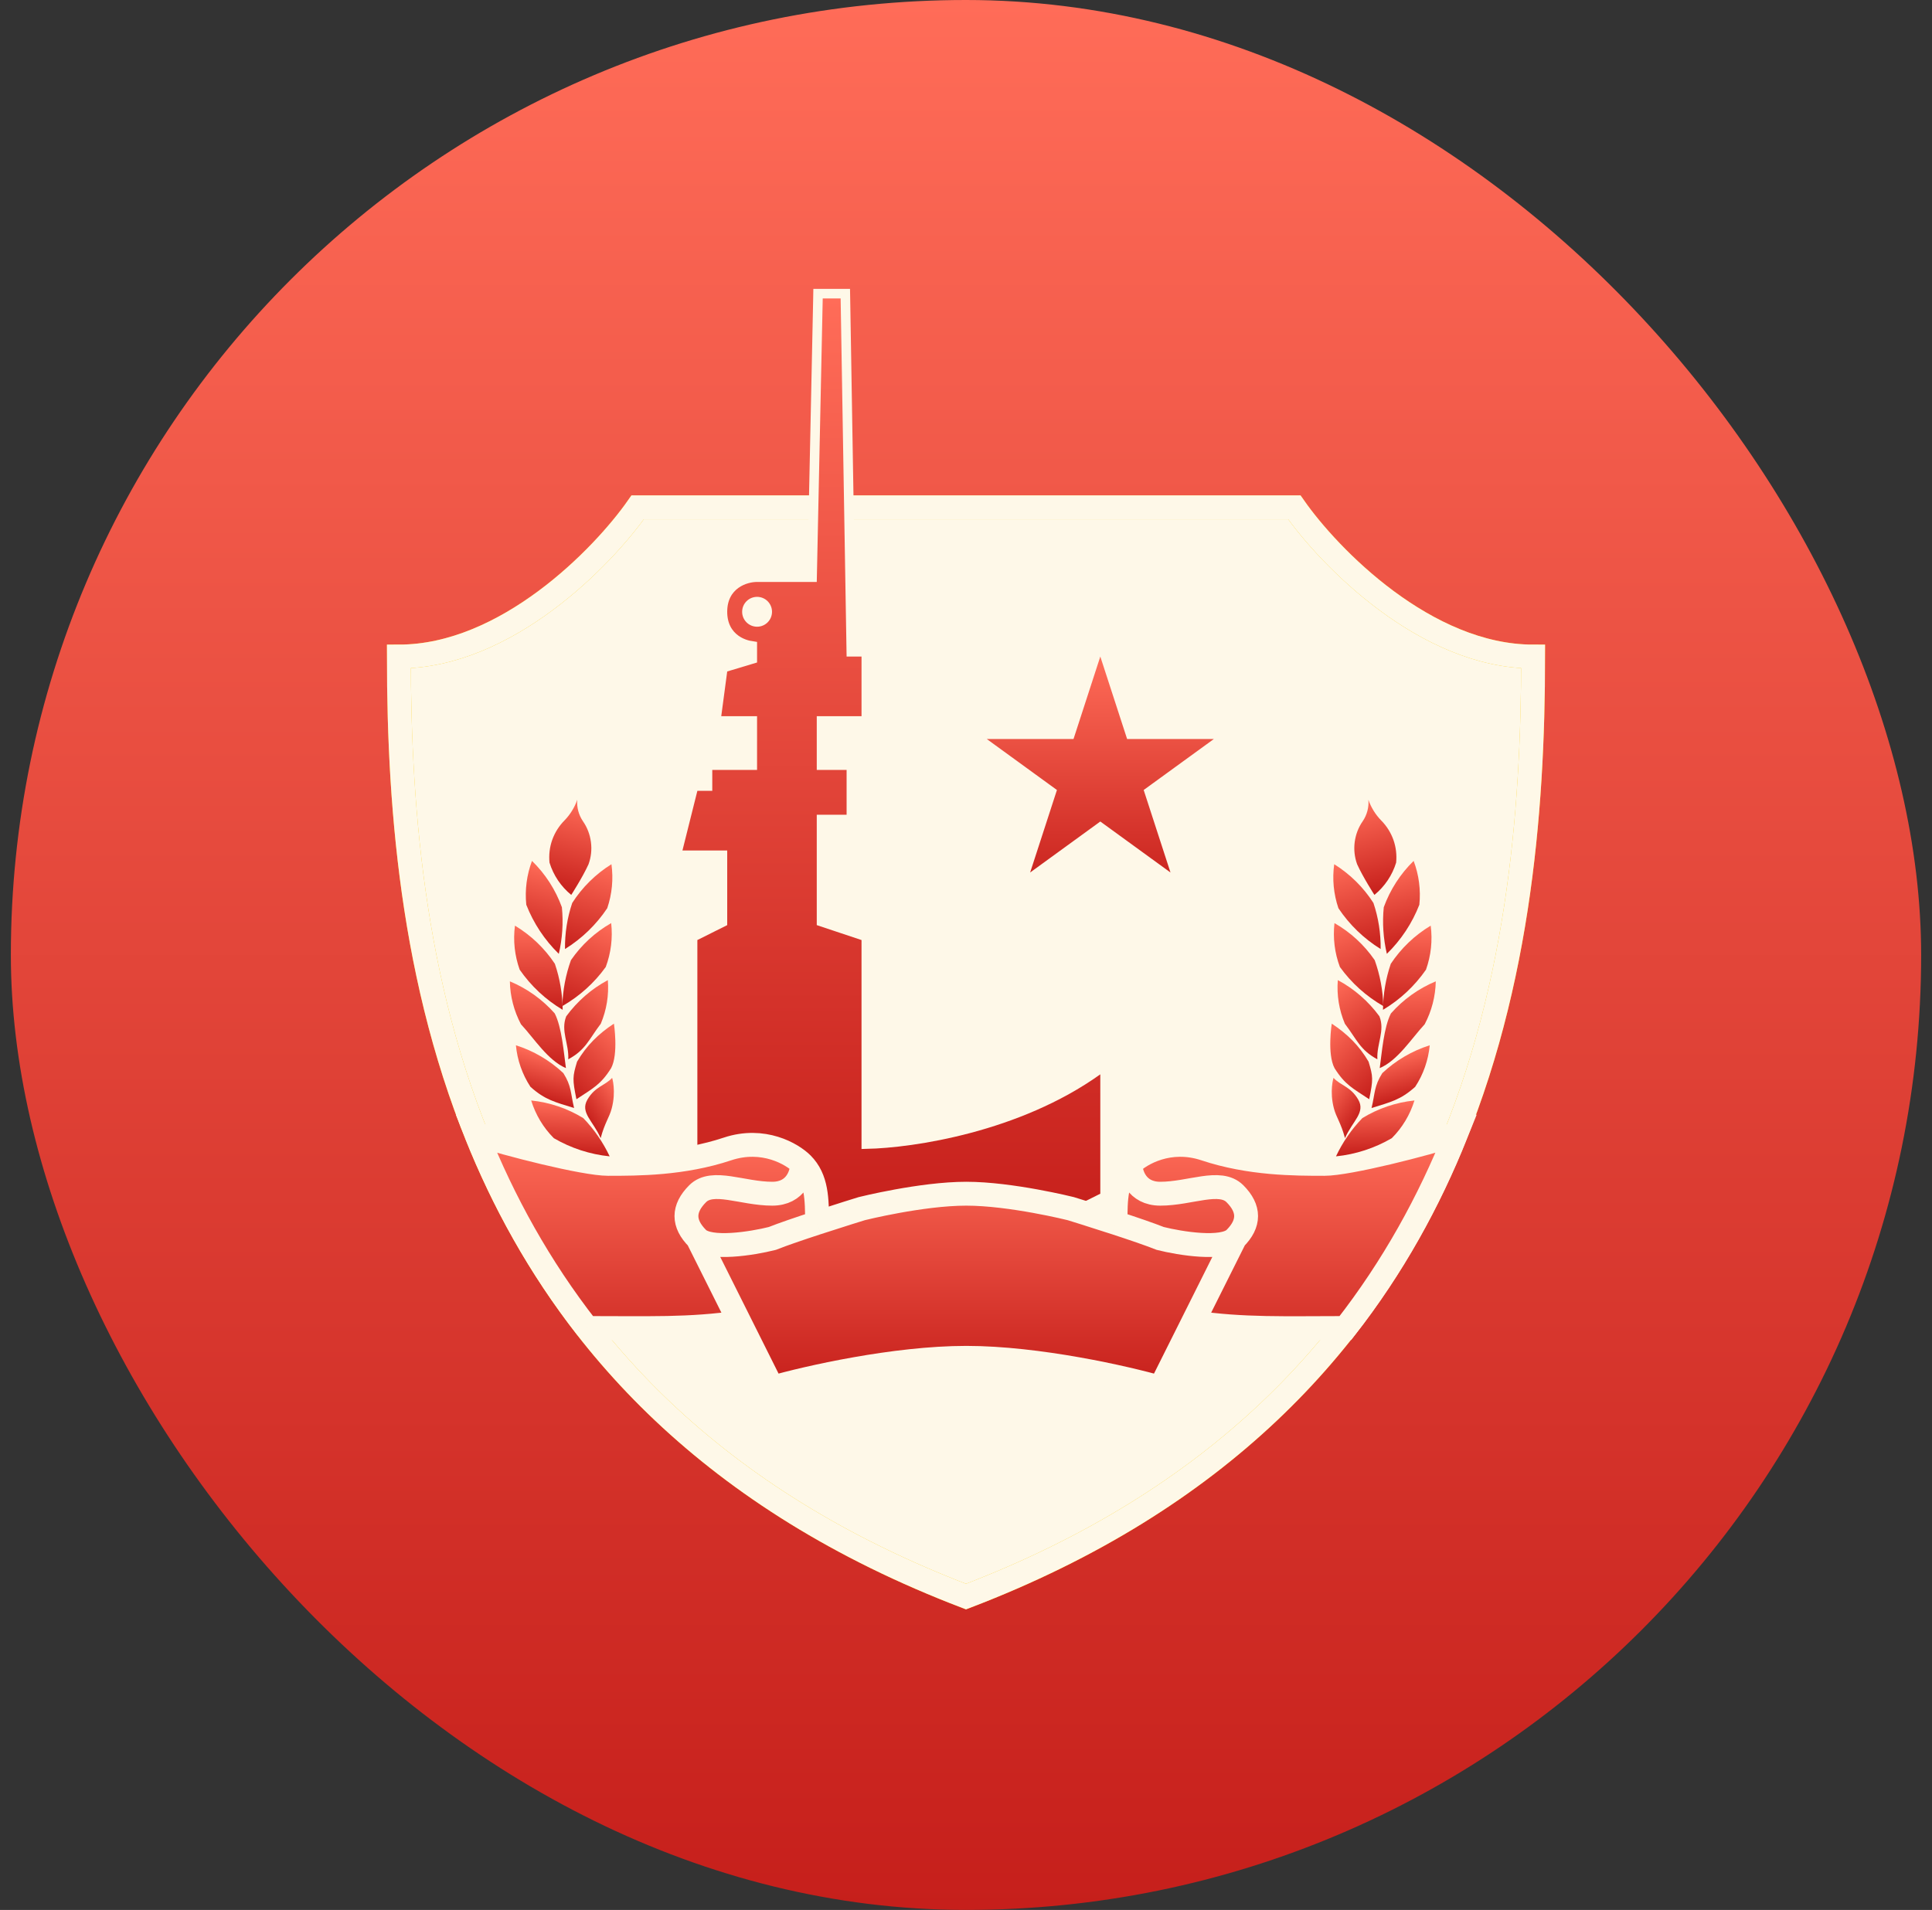 <svg width="89" height="88" viewBox="0 0 89 88" fill="none" xmlns="http://www.w3.org/2000/svg">
<rect x="0" y="0" width="89" height="88" fill="#333333" stroke="none"/>
<g clip-path="url(#clip0_4799_3084)">
<path d="M70.9 0H18.1C8.38 0 0.5 7.88 0.5 17.6V70.4C0.5 80.12 8.38 88 18.1 88H70.9C80.62 88 88.5 80.12 88.5 70.4V17.6C88.5 7.88 80.62 0 70.9 0Z" fill="url(#paint0_linear_4799_3084)"/>
<path d="M58.433 26.4H32.033V59.4H58.433V26.4Z" fill="#FEF8E8"/>
<path d="M29.375 23.375H44.5H59.625C61.229 25.667 65.675 30.25 70.625 30.25C70.625 36.949 70.033 44.831 67.063 52.25C65.833 55.324 64.194 58.319 62.02 61.117C58.133 66.118 52.535 70.49 44.5 73.562C36.465 70.49 30.867 66.118 26.98 61.117C24.806 58.319 23.167 55.324 21.936 52.25C18.967 44.831 18.375 36.949 18.375 30.25C23.325 30.25 27.771 25.667 29.375 23.375Z" fill="#FEF8E8"/>
<path d="M21.936 52.25C23.177 55.35 24.833 58.37 27.035 61.188M67.063 52.25C65.823 55.35 64.166 58.37 61.965 61.188M44.5 23.375H29.375C27.771 25.667 23.325 30.25 18.375 30.25C18.375 44.688 21.125 64.625 44.5 73.562C67.875 64.625 70.625 44.688 70.625 30.25C65.675 30.25 61.229 25.667 59.625 23.375H44.5Z" stroke="#FFCC00" stroke-width="1.1"/>
<path d="M50.687 30.25L51.922 34.05H55.918L52.685 36.399L53.92 40.2L50.687 37.851L47.455 40.2L48.689 36.399L45.457 34.05H49.453L50.687 30.25Z" fill="url(#paint1_linear_4799_3084)"/>
<path d="M21.936 52.25C23.177 55.35 24.833 58.37 27.035 61.188M67.063 52.25C65.823 55.35 64.166 58.37 61.965 61.188M44.5 23.375H29.375C27.771 25.667 23.325 30.25 18.375 30.25C18.375 44.688 21.125 64.625 44.5 73.562C67.875 64.625 70.625 44.688 70.625 30.25C65.675 30.25 61.229 25.667 59.625 23.375H44.5Z" stroke="#FEF8E8" stroke-width="1.1"/>
<path d="M32.026 43.116L31.905 43.176V43.312V53.625V53.652L31.912 53.678C32.17 54.712 33.404 55.951 36.096 56.589C38.798 57.23 43.017 57.281 49.359 55.902L49.386 55.897L49.411 55.884L50.786 55.197L50.907 55.136V55V49.5V49.072L50.559 49.321C46.891 51.942 42.068 52.668 39.907 52.715V43.312V43.154L39.757 43.104L37.845 42.466V37.758H39H39.22V37.538V35.475V35.255H39H37.845V33.22H39.687H39.907V33V30.25V30.03H39.687H39.216L38.945 13.746L38.941 13.53H38.725H37.9H37.684L37.68 13.745L37.41 26.593H34.875C34.611 26.593 34.219 26.67 33.887 26.909C33.544 27.156 33.28 27.566 33.28 28.188C33.28 28.809 33.544 29.219 33.887 29.466C34.136 29.645 34.418 29.733 34.655 29.767V30.361L33.437 30.727L33.301 30.768L33.282 30.908L33.007 32.971L32.974 33.22H33.225H34.655V35.255H32.812H32.592V35.475V36.218H32.125H31.953L31.912 36.384L31.224 39.134L31.156 39.407H31.437H33.28V42.489L32.026 43.116Z" fill="url(#paint2_linear_4799_3084)" stroke="#FEF8E8" stroke-width="0.44"/>
<path d="M51.388 56.343C51.388 55.256 51.395 54.306 52.075 53.625C52.075 54.083 52.35 55 53.45 55C54.825 55 56.2 54.312 56.888 55C57.575 55.688 57.575 56.375 56.888 57.062C56.338 57.612 54.367 57.292 53.45 57.062C52.968 56.87 52.161 56.595 51.388 56.343Z" fill="url(#paint3_linear_4799_3084)"/>
<path d="M35.575 57.062C34.659 57.292 32.688 57.612 32.138 57.062L34.07 60.926L35.575 63.938C37.18 63.479 41.213 62.562 44.513 62.562C47.813 62.562 51.846 63.479 53.45 63.938L54.956 60.926L56.888 57.062C56.338 57.612 54.367 57.292 53.45 57.062C52.968 56.87 52.161 56.595 51.388 56.343C50.324 55.995 49.325 55.688 49.325 55.688C49.325 55.688 46.575 55 44.513 55C42.45 55 39.7 55.688 39.7 55.688C39.7 55.688 38.701 55.995 37.638 56.343C36.865 56.595 36.058 56.87 35.575 57.062Z" fill="url(#paint4_linear_4799_3084)"/>
<path d="M36.95 53.625C36.95 54.083 36.675 55 35.575 55C34.2 55 32.825 54.312 32.138 55C31.45 55.688 31.45 56.375 32.138 57.062C32.688 57.612 34.659 57.292 35.575 57.062C36.058 56.87 36.865 56.595 37.638 56.343C37.638 55.256 37.631 54.306 36.95 53.625Z" fill="url(#paint5_linear_4799_3084)"/>
<path d="M21.949 52.25C23.19 55.35 24.846 58.37 27.048 61.188C28.4 61.188 29.642 61.205 30.749 61.184C31.893 61.163 32.899 61.1 34.07 60.926L32.138 57.062C31.45 56.375 31.45 55.688 32.138 55C32.825 54.312 34.2 55 35.575 55C36.675 55 36.95 54.083 36.95 53.625C36.492 53.167 35.163 52.388 33.513 52.938C31.45 53.625 29.388 53.625 28.013 53.625C26.913 53.625 23.324 52.708 21.949 52.25Z" fill="url(#paint6_linear_4799_3084)"/>
<path d="M61.978 61.188C64.179 58.37 65.835 55.35 67.076 52.25C65.701 52.708 62.113 53.625 61.013 53.625C59.638 53.625 57.575 53.625 55.513 52.938C53.863 52.388 52.534 53.167 52.075 53.625C52.075 54.083 52.35 55 53.45 55C54.825 55 56.2 54.312 56.888 55C57.575 55.688 57.575 56.375 56.888 57.062L54.956 60.926C57.26 61.268 59.228 61.188 61.978 61.188Z" fill="url(#paint7_linear_4799_3084)"/>
<path d="M36.95 53.625C36.492 53.167 35.163 52.388 33.513 52.938C31.45 53.625 29.388 53.625 28.013 53.625C26.913 53.625 23.324 52.708 21.949 52.25C23.19 55.35 24.846 58.37 27.048 61.188M36.95 53.625C36.95 54.083 36.675 55 35.575 55C34.2 55 32.825 54.312 32.138 55C31.45 55.688 31.45 56.375 32.138 57.062M36.95 53.625C37.631 54.306 37.638 55.256 37.638 56.343M37.638 56.375C37.638 56.364 37.638 56.353 37.638 56.343M32.138 57.062C32.688 57.612 34.659 57.292 35.575 57.062C36.058 56.87 36.865 56.595 37.638 56.343M32.138 57.062L34.07 60.926M27.048 61.188C28.4 61.188 29.642 61.205 30.749 61.184M27.048 61.188C28.012 61.188 28.881 61.197 29.701 61.195M34.07 60.926L35.575 63.938C37.18 63.479 41.213 62.562 44.513 62.562C47.813 62.562 51.846 63.479 53.45 63.938L54.956 60.926M34.07 60.926C32.899 61.1 31.893 61.163 30.749 61.184M34.07 60.926C32.926 61.096 31.864 61.161 30.749 61.184M52.075 53.625C52.534 53.167 53.863 52.388 55.513 52.938C57.575 53.625 59.638 53.625 61.013 53.625C62.113 53.625 65.701 52.708 67.076 52.25C65.835 55.35 64.179 58.37 61.978 61.188C59.228 61.188 57.26 61.268 54.956 60.926M52.075 53.625C51.395 54.306 51.388 55.256 51.388 56.343M52.075 53.625C52.075 54.083 52.35 55 53.45 55C54.825 55 56.2 54.312 56.888 55C57.575 55.688 57.575 56.375 56.888 57.062M51.388 56.343C51.388 56.353 51.388 56.364 51.388 56.375M51.388 56.343C52.161 56.595 52.968 56.87 53.45 57.062C54.367 57.292 56.338 57.612 56.888 57.062M51.388 56.343C50.324 55.995 49.325 55.688 49.325 55.688C49.325 55.688 46.575 55 44.513 55C42.45 55 39.7 55.688 39.7 55.688C39.7 55.688 38.701 55.995 37.638 56.343M56.888 57.062L54.956 60.926M29.701 61.195C30.031 61.195 30.432 61.19 30.749 61.184M29.701 61.195L30.749 61.184M30.749 61.184C30.723 61.185 30.776 61.184 30.749 61.184Z" stroke="#FEF8E8" stroke-width="1.1"/>
<circle cx="34.876" cy="28.188" r="0.688" fill="#FEF8E8"/>
<path fill-rule="evenodd" clip-rule="evenodd" d="M26.315 41.233C25.841 40.846 25.494 40.329 25.314 39.745C25.279 39.39 25.32 39.031 25.44 38.695C25.56 38.359 25.753 38.053 26.005 37.8C26.268 37.53 26.468 37.205 26.592 36.849C26.563 37.198 26.657 37.547 26.853 37.837C27.053 38.123 27.177 38.452 27.222 38.798C27.268 39.143 27.23 39.496 27.11 39.823C26.838 40.423 26.315 41.233 26.315 41.233Z" fill="url(#paint8_linear_4799_3084)"/>
<path fill-rule="evenodd" clip-rule="evenodd" d="M26.028 43.726C26.017 43.005 26.13 42.287 26.36 41.604C26.821 40.882 27.44 40.272 28.167 39.819C28.262 40.501 28.194 41.194 27.973 41.846C27.466 42.605 26.803 43.246 26.028 43.726Z" fill="url(#paint9_linear_4799_3084)"/>
<path fill-rule="evenodd" clip-rule="evenodd" d="M25.906 46.355C25.922 45.632 26.058 44.918 26.302 44.238C26.784 43.537 27.416 42.954 28.155 42.532C28.231 43.216 28.146 43.909 27.905 44.553C27.376 45.29 26.693 45.903 25.906 46.355Z" fill="url(#paint10_linear_4799_3084)"/>
<path fill-rule="evenodd" clip-rule="evenodd" d="M26.178 48.807C26.216 48.087 25.818 47.497 26.084 46.826C26.592 46.135 27.244 45.563 28.001 45.159C28.055 45.845 27.944 46.534 27.676 47.168C27.125 47.894 26.981 48.376 26.178 48.807Z" fill="url(#paint11_linear_4799_3084)"/>
<path fill-rule="evenodd" clip-rule="evenodd" d="M26.554 50.647C26.366 49.727 26.375 49.607 26.583 48.916C27.018 48.176 27.564 47.637 28.281 47.164C28.281 47.164 28.498 48.566 28.151 49.217C27.667 49.985 27.31 50.144 26.554 50.647Z" fill="url(#paint12_linear_4799_3084)"/>
<path fill-rule="evenodd" clip-rule="evenodd" d="M27.67 52.44C27.32 51.639 26.712 51.264 27.062 50.661C27.412 50.057 27.887 50.013 28.199 49.661C28.199 49.661 28.394 50.27 28.177 51.081C28.069 51.487 27.859 51.734 27.67 52.44Z" fill="url(#paint13_linear_4799_3084)"/>
<path fill-rule="evenodd" clip-rule="evenodd" d="M25.742 43.948C25.906 43.245 25.956 42.52 25.884 41.801C25.592 40.995 25.121 40.265 24.507 39.666C24.264 40.31 24.175 41.002 24.244 41.686C24.578 42.539 25.087 43.309 25.742 43.948Z" fill="url(#paint14_linear_4799_3084)"/>
<path fill-rule="evenodd" clip-rule="evenodd" d="M25.92 46.527C25.914 45.806 25.793 45.089 25.561 44.407C25.087 43.691 24.457 43.091 23.722 42.649C23.632 43.332 23.708 44.027 23.939 44.677C24.46 45.428 25.134 46.06 25.92 46.527Z" fill="url(#paint15_linear_4799_3084)"/>
<path fill-rule="evenodd" clip-rule="evenodd" d="M26.07 49.213C25.971 48.499 25.882 47.336 25.555 46.694C24.988 46.051 24.279 45.545 23.488 45.215C23.501 45.905 23.676 46.582 23.999 47.192C24.615 47.857 25.236 48.857 26.07 49.213Z" fill="url(#paint16_linear_4799_3084)"/>
<path fill-rule="evenodd" clip-rule="evenodd" d="M26.446 51.052C26.278 50.353 26.335 50.051 25.951 49.443C25.326 48.857 24.582 48.42 23.766 48.161C23.831 48.844 24.059 49.501 24.436 50.075C25.114 50.685 25.576 50.778 26.446 51.052Z" fill="url(#paint17_linear_4799_3084)"/>
<path fill-rule="evenodd" clip-rule="evenodd" d="M28.085 53.279C27.779 52.628 27.369 52.033 26.869 51.516C26.138 51.069 25.321 50.792 24.469 50.704C24.672 51.36 25.028 51.956 25.514 52.442C26.302 52.901 27.177 53.187 28.085 53.279Z" fill="url(#paint18_linear_4799_3084)"/>
<path fill-rule="evenodd" clip-rule="evenodd" d="M63.314 41.233C63.788 40.846 64.135 40.329 64.315 39.745C64.349 39.39 64.309 39.031 64.189 38.695C64.068 38.359 63.876 38.053 63.624 37.8C63.361 37.53 63.161 37.205 63.037 36.849C63.066 37.198 62.972 37.547 62.776 37.837C62.575 38.123 62.452 38.452 62.406 38.798C62.361 39.143 62.399 39.496 62.519 39.823C62.791 40.423 63.314 41.233 63.314 41.233Z" fill="url(#paint19_linear_4799_3084)"/>
<path fill-rule="evenodd" clip-rule="evenodd" d="M63.601 43.726C63.611 43.005 63.499 42.287 63.269 41.604C62.808 40.882 62.189 40.272 61.462 39.819C61.367 40.501 61.435 41.194 61.656 41.846C62.163 42.605 62.825 43.246 63.601 43.726Z" fill="url(#paint20_linear_4799_3084)"/>
<path fill-rule="evenodd" clip-rule="evenodd" d="M63.723 46.355C63.707 45.632 63.571 44.918 63.327 44.238C62.845 43.537 62.213 42.954 61.474 42.532C61.398 43.216 61.482 43.909 61.724 44.553C62.253 45.29 62.936 45.903 63.723 46.355Z" fill="url(#paint21_linear_4799_3084)"/>
<path fill-rule="evenodd" clip-rule="evenodd" d="M63.45 48.807C63.413 48.087 63.811 47.497 63.545 46.826C63.037 46.135 62.385 45.563 61.628 45.159C61.574 45.845 61.685 46.534 61.953 47.168C62.504 47.894 62.648 48.376 63.45 48.807Z" fill="url(#paint22_linear_4799_3084)"/>
<path fill-rule="evenodd" clip-rule="evenodd" d="M63.074 50.647C63.262 49.727 63.253 49.607 63.045 48.916C62.611 48.176 62.064 47.637 61.348 47.164C61.348 47.164 61.13 48.566 61.478 49.217C61.961 49.985 62.318 50.144 63.074 50.647Z" fill="url(#paint23_linear_4799_3084)"/>
<path fill-rule="evenodd" clip-rule="evenodd" d="M61.959 52.44C62.309 51.639 62.917 51.264 62.567 50.661C62.217 50.057 61.742 50.013 61.43 49.661C61.43 49.661 61.234 50.27 61.451 51.081C61.56 51.487 61.77 51.734 61.959 52.44Z" fill="url(#paint24_linear_4799_3084)"/>
<path fill-rule="evenodd" clip-rule="evenodd" d="M63.887 43.948C63.723 43.245 63.673 42.52 63.745 41.801C64.037 40.995 64.508 40.265 65.121 39.666C65.365 40.31 65.454 41.002 65.384 41.686C65.051 42.539 64.542 43.309 63.887 43.948Z" fill="url(#paint25_linear_4799_3084)"/>
<path fill-rule="evenodd" clip-rule="evenodd" d="M63.709 46.527C63.715 45.806 63.836 45.089 64.068 44.407C64.542 43.691 65.171 43.091 65.907 42.649C65.997 43.332 65.921 44.027 65.69 44.677C65.169 45.428 64.495 46.06 63.709 46.527Z" fill="url(#paint26_linear_4799_3084)"/>
<path fill-rule="evenodd" clip-rule="evenodd" d="M63.559 49.213C63.658 48.499 63.746 47.336 64.074 46.694C64.641 46.051 65.349 45.545 66.141 45.215C66.127 45.905 65.952 46.582 65.63 47.192C65.014 47.857 64.392 48.857 63.559 49.213Z" fill="url(#paint27_linear_4799_3084)"/>
<path fill-rule="evenodd" clip-rule="evenodd" d="M63.182 51.052C63.35 50.353 63.293 50.051 63.678 49.443C64.303 48.857 65.046 48.42 65.863 48.161C65.797 48.844 65.57 49.501 65.192 50.075C64.514 50.685 64.052 50.778 63.182 51.052Z" fill="url(#paint28_linear_4799_3084)"/>
<path fill-rule="evenodd" clip-rule="evenodd" d="M61.544 53.279C61.849 52.628 62.26 52.033 62.759 51.516C63.49 51.069 64.307 50.792 65.159 50.704C64.956 51.36 64.6 51.956 64.114 52.442C63.327 52.901 62.451 53.187 61.544 53.279Z" fill="url(#paint29_linear_4799_3084)"/>
</g>
<defs>
<linearGradient id="paint0_linear_4799_3084" x1="44.5" y1="0" x2="44.5" y2="88" gradientUnits="userSpaceOnUse">
<stop stop-color="#FF6C58"/>
<stop offset="1" stop-color="#C61F1B"/>
</linearGradient>
<linearGradient id="paint1_linear_4799_3084" x1="50.687" y1="30.25" x2="50.687" y2="41.25" gradientUnits="userSpaceOnUse">
<stop stop-color="#FF6C58"/>
<stop offset="1" stop-color="#C61F1B"/>
</linearGradient>
<linearGradient id="paint2_linear_4799_3084" x1="41.062" y1="13.75" x2="41.062" y2="56.802" gradientUnits="userSpaceOnUse">
<stop stop-color="#FF6C58"/>
<stop offset="1" stop-color="#C61F1B"/>
</linearGradient>
<linearGradient id="paint3_linear_4799_3084" x1="44.513" y1="52.25" x2="44.513" y2="63.938" gradientUnits="userSpaceOnUse">
<stop stop-color="#FF6C58"/>
<stop offset="1" stop-color="#C61F1B"/>
</linearGradient>
<linearGradient id="paint4_linear_4799_3084" x1="44.513" y1="52.25" x2="44.513" y2="63.938" gradientUnits="userSpaceOnUse">
<stop stop-color="#FF6C58"/>
<stop offset="1" stop-color="#C61F1B"/>
</linearGradient>
<linearGradient id="paint5_linear_4799_3084" x1="44.513" y1="52.25" x2="44.513" y2="63.938" gradientUnits="userSpaceOnUse">
<stop stop-color="#FF6C58"/>
<stop offset="1" stop-color="#C61F1B"/>
</linearGradient>
<linearGradient id="paint6_linear_4799_3084" x1="44.513" y1="52.25" x2="44.513" y2="63.938" gradientUnits="userSpaceOnUse">
<stop stop-color="#FF6C58"/>
<stop offset="1" stop-color="#C61F1B"/>
</linearGradient>
<linearGradient id="paint7_linear_4799_3084" x1="44.513" y1="52.25" x2="44.513" y2="63.938" gradientUnits="userSpaceOnUse">
<stop stop-color="#FF6C58"/>
<stop offset="1" stop-color="#C61F1B"/>
</linearGradient>
<linearGradient id="paint8_linear_4799_3084" x1="26.899" y1="36.931" x2="25.785" y2="41.091" gradientUnits="userSpaceOnUse">
<stop stop-color="#FF6C58"/>
<stop offset="1" stop-color="#C61F1B"/>
</linearGradient>
<linearGradient id="paint9_linear_4799_3084" x1="27.781" y1="39.702" x2="26.514" y2="43.874" gradientUnits="userSpaceOnUse">
<stop stop-color="#FF6C58"/>
<stop offset="1" stop-color="#C61F1B"/>
</linearGradient>
<linearGradient id="paint10_linear_4799_3084" x1="27.935" y1="42.438" x2="26.216" y2="46.486" gradientUnits="userSpaceOnUse">
<stop stop-color="#FF6C58"/>
<stop offset="1" stop-color="#C61F1B"/>
</linearGradient>
<linearGradient id="paint11_linear_4799_3084" x1="28.158" y1="45.274" x2="25.781" y2="48.516" gradientUnits="userSpaceOnUse">
<stop stop-color="#FF6C58"/>
<stop offset="1" stop-color="#C61F1B"/>
</linearGradient>
<linearGradient id="paint12_linear_4799_3084" x1="28.759" y1="47.652" x2="26.137" y2="50.221" gradientUnits="userSpaceOnUse">
<stop stop-color="#FF6C58"/>
<stop offset="1" stop-color="#C61F1B"/>
</linearGradient>
<linearGradient id="paint13_linear_4799_3084" x1="28.765" y1="50.466" x2="27.104" y2="51.636" gradientUnits="userSpaceOnUse">
<stop stop-color="#FF6C58"/>
<stop offset="1" stop-color="#C61F1B"/>
</linearGradient>
<linearGradient id="paint14_linear_4799_3084" x1="25.608" y1="39.961" x2="24.62" y2="43.648" gradientUnits="userSpaceOnUse">
<stop stop-color="#FF6C58"/>
<stop offset="1" stop-color="#C61F1B"/>
</linearGradient>
<linearGradient id="paint15_linear_4799_3084" x1="24.81" y1="42.652" x2="24.797" y2="46.524" gradientUnits="userSpaceOnUse">
<stop stop-color="#FF6C58"/>
<stop offset="1" stop-color="#C61F1B"/>
</linearGradient>
<linearGradient id="paint16_linear_4799_3084" x1="24.892" y1="45.299" x2="24.665" y2="49.129" gradientUnits="userSpaceOnUse">
<stop stop-color="#FF6C58"/>
<stop offset="1" stop-color="#C61F1B"/>
</linearGradient>
<linearGradient id="paint17_linear_4799_3084" x1="25.377" y1="48.593" x2="24.834" y2="50.62" gradientUnits="userSpaceOnUse">
<stop stop-color="#FF6C58"/>
<stop offset="1" stop-color="#C61F1B"/>
</linearGradient>
<linearGradient id="paint18_linear_4799_3084" x1="26.345" y1="50.812" x2="26.209" y2="53.171" gradientUnits="userSpaceOnUse">
<stop stop-color="#FF6C58"/>
<stop offset="1" stop-color="#C61F1B"/>
</linearGradient>
<linearGradient id="paint19_linear_4799_3084" x1="62.73" y1="36.931" x2="63.844" y2="41.091" gradientUnits="userSpaceOnUse">
<stop stop-color="#FF6C58"/>
<stop offset="1" stop-color="#C61F1B"/>
</linearGradient>
<linearGradient id="paint20_linear_4799_3084" x1="61.848" y1="39.702" x2="63.115" y2="43.874" gradientUnits="userSpaceOnUse">
<stop stop-color="#FF6C58"/>
<stop offset="1" stop-color="#C61F1B"/>
</linearGradient>
<linearGradient id="paint21_linear_4799_3084" x1="61.694" y1="42.438" x2="63.413" y2="46.486" gradientUnits="userSpaceOnUse">
<stop stop-color="#FF6C58"/>
<stop offset="1" stop-color="#C61F1B"/>
</linearGradient>
<linearGradient id="paint22_linear_4799_3084" x1="61.471" y1="45.274" x2="63.848" y2="48.516" gradientUnits="userSpaceOnUse">
<stop stop-color="#FF6C58"/>
<stop offset="1" stop-color="#C61F1B"/>
</linearGradient>
<linearGradient id="paint23_linear_4799_3084" x1="60.87" y1="47.652" x2="63.491" y2="50.221" gradientUnits="userSpaceOnUse">
<stop stop-color="#FF6C58"/>
<stop offset="1" stop-color="#C61F1B"/>
</linearGradient>
<linearGradient id="paint24_linear_4799_3084" x1="60.864" y1="50.466" x2="62.525" y2="51.636" gradientUnits="userSpaceOnUse">
<stop stop-color="#FF6C58"/>
<stop offset="1" stop-color="#C61F1B"/>
</linearGradient>
<linearGradient id="paint25_linear_4799_3084" x1="64.021" y1="39.961" x2="65.009" y2="43.648" gradientUnits="userSpaceOnUse">
<stop stop-color="#FF6C58"/>
<stop offset="1" stop-color="#C61F1B"/>
</linearGradient>
<linearGradient id="paint26_linear_4799_3084" x1="64.819" y1="42.652" x2="64.832" y2="46.524" gradientUnits="userSpaceOnUse">
<stop stop-color="#FF6C58"/>
<stop offset="1" stop-color="#C61F1B"/>
</linearGradient>
<linearGradient id="paint27_linear_4799_3084" x1="64.736" y1="45.299" x2="64.964" y2="49.129" gradientUnits="userSpaceOnUse">
<stop stop-color="#FF6C58"/>
<stop offset="1" stop-color="#C61F1B"/>
</linearGradient>
<linearGradient id="paint28_linear_4799_3084" x1="64.251" y1="48.593" x2="64.794" y2="50.62" gradientUnits="userSpaceOnUse">
<stop stop-color="#FF6C58"/>
<stop offset="1" stop-color="#C61F1B"/>
</linearGradient>
<linearGradient id="paint29_linear_4799_3084" x1="63.284" y1="50.812" x2="63.419" y2="53.171" gradientUnits="userSpaceOnUse">
<stop stop-color="#FF6C58"/>
<stop offset="1" stop-color="#C61F1B"/>
</linearGradient>
<clipPath id="clip0_4799_3084">
<rect x="0.5" width="88" height="88" rx="44" fill="white"/>
</clipPath>
</defs>
</svg>
